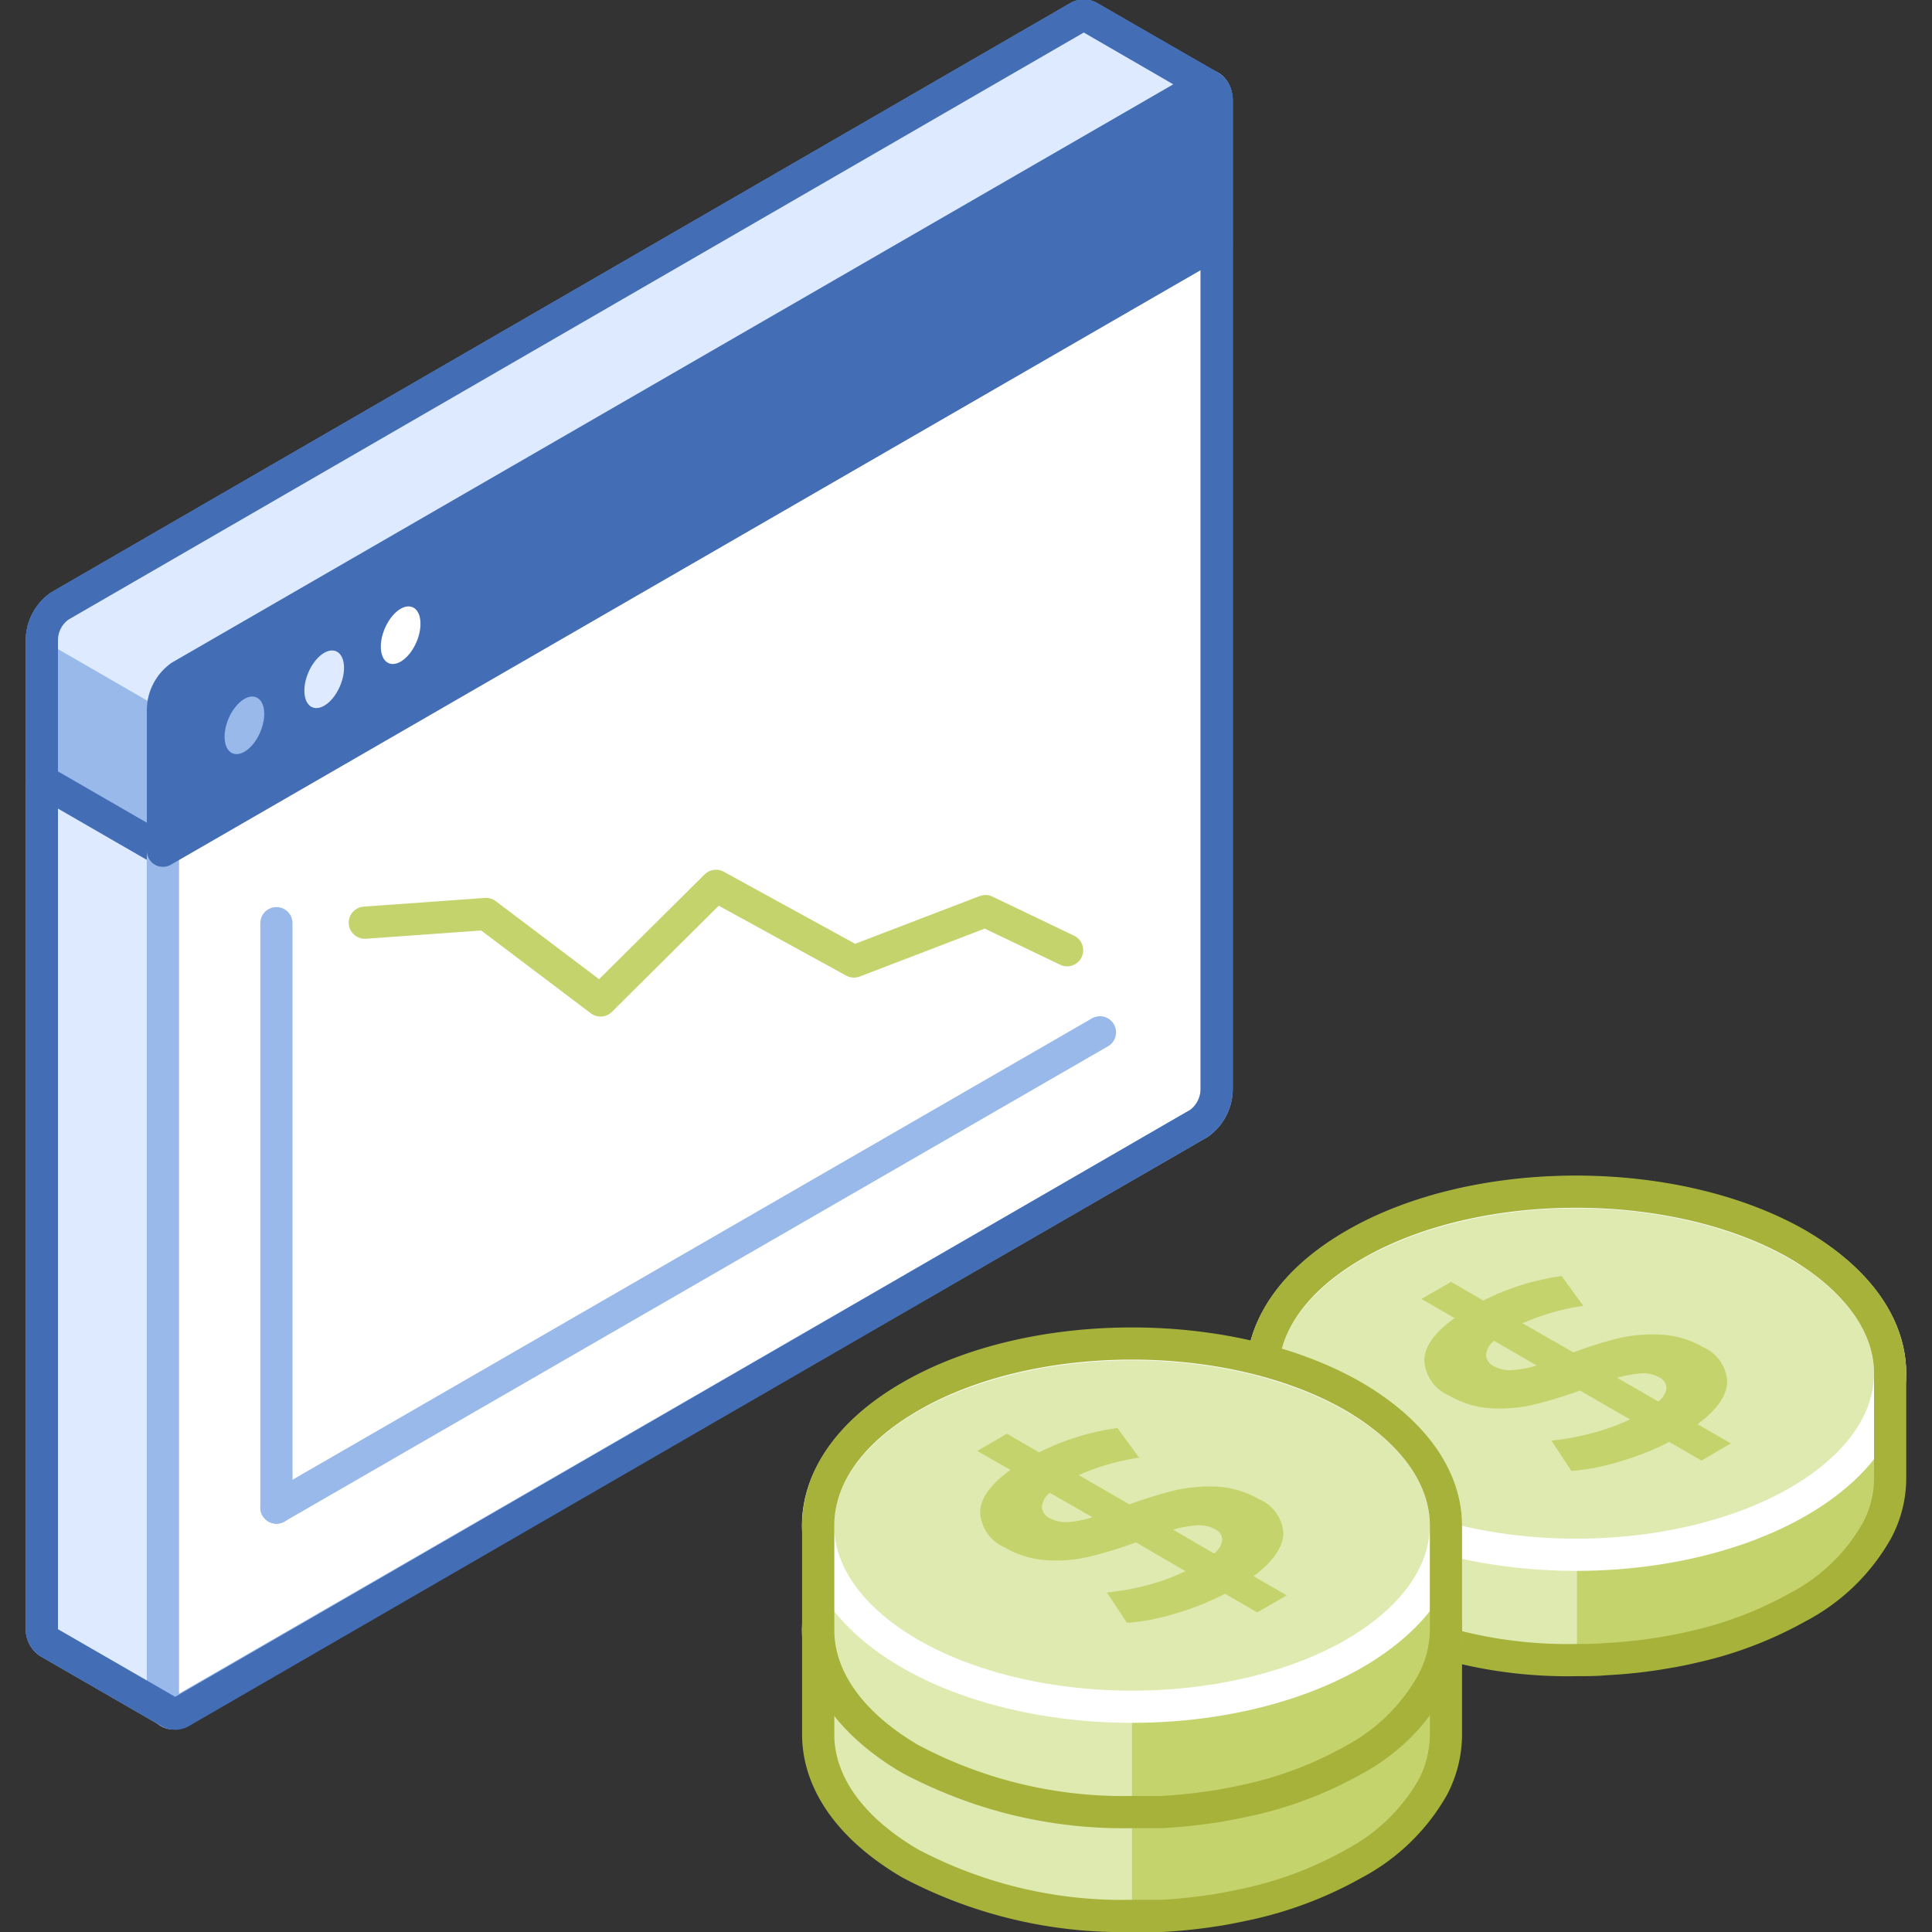 <svg xmlns="http://www.w3.org/2000/svg" viewBox="0 0 120 120"><rect x="0" y="0" width="120" height="120" fill="#333333" stroke="none"/><defs><style>.cls-1,.cls-6{fill:#fff;}.cls-1{stroke:#98b9ea;}.cls-1,.cls-11,.cls-13,.cls-3,.cls-4,.cls-5,.cls-8{stroke-linecap:round;stroke-linejoin:round;stroke-width:2px;}.cls-2{fill:#deeaff;}.cls-3,.cls-7{fill:#98b9ea;}.cls-3,.cls-4,.cls-5{stroke:#436db5;}.cls-11,.cls-12,.cls-13,.cls-4,.cls-8{fill:none;}.cls-5{fill:#436db5;}.cls-8{stroke:#c4d36c;}.cls-9{fill:#dfeab0;}.cls-10{fill:#c4d36c;}.cls-11{stroke:#fff;}.cls-13{stroke:#a7b23b;}</style></defs><title>lower-costs-2</title><g id="Layer_2" data-name="Layer 2"><g id="Actions"><path class="cls-1" d="M75.19,5.41,67.67,1.07h0a.68.68,0,0,0-.71,0L3.7,37.65a2.62,2.62,0,0,0-1.1,2.09v61.38A1,1,0,0,0,3,102H3l7.52,4.34,6.32-12L67,60.49a2.62,2.62,0,0,0,1.09-2.08V14.93Z"/><path class="cls-2" d="M10.12,106.13V33.94L3.7,37.65a2.6,2.6,0,0,0-1.1,2.09v61.38A1,1,0,0,0,3,102H3Z"/><path class="cls-3" d="M45.17,73.07,67,60.49a2.62,2.62,0,0,0,1.09-2.08V14.93l7.14-9.52L67.67,1.07h0a.68.68,0,0,0-.71,0L3.7,37.65a2.62,2.62,0,0,0-1.1,2.09v8.75Z"/><path class="cls-2" d="M47.2,65.49l20.85-29.1V14.93l7.14-9.52L67.67,1.07h0a.68.68,0,0,0-.71,0L3.7,37.65a2.6,2.6,0,0,0-1.1,2.09h0Z"/><path class="cls-1" d="M74.48,69.77,11.22,106.29c-.61.35-1.1,0-1.1-.83V44.08A2.62,2.62,0,0,1,11.22,42L74.48,5.47c.6-.35,1.09,0,1.09.83V67.68A2.64,2.64,0,0,1,74.48,69.77Z"/><path class="cls-4" d="M75.19,5.42h0L67.67,1.07h0a.68.68,0,0,0-.71,0L3.7,37.65a2.6,2.6,0,0,0-1.1,2.09v61.38A1,1,0,0,0,3,102H3l7.52,4.34h0a.7.7,0,0,0,.72,0L74.48,69.77a2.64,2.64,0,0,0,1.09-2.09V6.3A1,1,0,0,0,75.19,5.42Z"/><path class="cls-5" d="M75.57,15.05V6.3c0-.81-.49-1.18-1.09-.83L11.22,42a2.62,2.62,0,0,0-1.1,2.09v8.75Z"/><ellipse class="cls-2" cx="20.14" cy="42.2" rx="1.89" ry="1.07" transform="translate(-26.58 44.2) rotate(-66.95)"/><ellipse class="cls-6" cx="24.89" cy="39.45" rx="1.89" ry="1.07" transform="translate(-21.16 46.91) rotate(-66.95)"/><ellipse class="cls-7" cx="15.19" cy="45.05" rx="1.89" ry="1.07" transform="translate(-32.22 41.39) rotate(-66.95)"/><line class="cls-1" x1="17.17" y1="93.64" x2="68.32" y2="64.12"/><line class="cls-1" x1="17.17" y1="57.34" x2="17.17" y2="93.64"/><polyline class="cls-8" points="66.28 59.02 61.21 56.59 53.04 59.72 44.47 55.02 37.3 62.14 30.19 56.77 22.66 57.31"/><path class="cls-9" d="M112,85.31l-.26-.16c-7.62-4.39-20-4.39-27.57,0l-.27.16H78.41v6.5c0,2.88,1.9,5.76,5.71,8,7.61,4.39,19.95,4.39,27.57,0,3.8-2.2,5.71-5.08,5.71-8v-6.5Z"/><path class="cls-10" d="M111.69,99.77c3.8-2.2,5.71-5.08,5.71-8v-6.5H112l-.26-.16a28.18,28.18,0,0,0-13.79-3.3v21.22A28.18,28.18,0,0,0,111.69,99.77Z"/><ellipse class="cls-9" cx="97.9" cy="85.31" rx="19.5" ry="11.26"/><ellipse class="cls-11" cx="97.9" cy="85.31" rx="19.5" ry="11.26"/><ellipse class="cls-12" cx="97.9" cy="91.81" rx="19.5" ry="11.26"/><path class="cls-13" d="M117.4,91.81v-6.5h0c0-2.88-1.91-5.76-5.71-8-7.62-4.39-20-4.39-27.57,0-3.81,2.2-5.71,5.08-5.71,8h0v6.5c0,2.88,1.9,5.76,5.71,8a28.12,28.12,0,0,0,13.78,3.3c.63,0,1.25,0,1.87-.06a29.8,29.8,0,0,0,3.68-.41c.61-.1,1.2-.22,1.79-.36a23.81,23.81,0,0,0,6.45-2.47,12,12,0,0,0,4.9-4.76A6.91,6.91,0,0,0,117.4,91.81Z"/><path class="cls-10" d="M105.44,88.46l2.07,1.19-1.83,1.07-2-1.16a17.33,17.33,0,0,1-3.08,1.22,13.51,13.51,0,0,1-3,.58l-1.24-1.88a15.78,15.78,0,0,0,2.5-.46,12.59,12.59,0,0,0,2.38-.86l-3.1-1.79a28.15,28.15,0,0,1-2.9.88,9.38,9.38,0,0,1-2.65.22,5.79,5.79,0,0,1-2.6-.8,2.5,2.5,0,0,1-1.52-2.17c0-.85.62-1.73,1.88-2.63l-2.06-1.19,1.84-1.06,2,1.16A15.32,15.32,0,0,1,97,79.26l1.34,1.85a14.36,14.36,0,0,0-3.77,1.08L97.73,84a24.83,24.83,0,0,1,2.84-.89,9.66,9.66,0,0,1,2.64-.21,5.77,5.77,0,0,1,2.58.78,2.47,2.47,0,0,1,1.49,2.14C107.26,86.68,106.66,87.55,105.44,88.46ZM93.9,85.1a6.14,6.14,0,0,0,1.54-.29L92.8,83.28a1.24,1.24,0,0,0-.5.91.86.86,0,0,0,.51.68,2,2,0,0,0,1.09.23m6.55.48L103,87.05a1.23,1.23,0,0,0,.51-.86.79.79,0,0,0-.46-.65,2.07,2.07,0,0,0-1.11-.24,7.17,7.17,0,0,0-1.49.28"/><path class="cls-9" d="M84.36,101.25l-.26-.16c-7.61-4.4-20-4.4-27.57,0l-.27.16H50.82v6.49c0,2.88,1.9,5.77,5.71,8,7.61,4.4,20,4.4,27.57,0,3.81-2.19,5.71-5.08,5.71-8v-6.49Z"/><path class="cls-10" d="M84.1,115.7c3.81-2.19,5.71-5.08,5.71-8v-6.49H84.36l-.26-.16a28.18,28.18,0,0,0-13.79-3.3V119A28.18,28.18,0,0,0,84.1,115.7Z"/><ellipse class="cls-9" cx="70.31" cy="101.25" rx="19.5" ry="11.26"/><ellipse class="cls-11" cx="70.31" cy="101.25" rx="19.5" ry="11.26"/><ellipse class="cls-12" cx="70.31" cy="107.74" rx="19.5" ry="11.26"/><path class="cls-13" d="M89.81,107.74v-6.49h0c0-2.88-1.9-5.77-5.71-8-7.61-4.4-20-4.4-27.57,0-3.81,2.19-5.71,5.08-5.71,8h0v6.49c0,2.89,1.9,5.77,5.71,8A28.12,28.12,0,0,0,70.31,119c.63,0,1.25,0,1.87,0a34.22,34.22,0,0,0,3.68-.41c.61-.11,1.2-.23,1.79-.36a23.7,23.7,0,0,0,6.45-2.48A12.17,12.17,0,0,0,89,111,7.09,7.09,0,0,0,89.81,107.74Z"/><path class="cls-10" d="M77.86,104.39l2.06,1.2-1.83,1.06-2-1.16A16.63,16.63,0,0,1,73,106.72a12.92,12.92,0,0,1-3,.57l-1.25-1.88a15.83,15.83,0,0,0,2.51-.45,13.52,13.52,0,0,0,2.37-.87l-3.09-1.79a27.19,27.19,0,0,1-2.9.88,9.46,9.46,0,0,1-2.66.23,5.92,5.92,0,0,1-2.6-.8,2.52,2.52,0,0,1-1.52-2.17c0-.85.62-1.73,1.88-2.64L60.7,96.62l1.84-1.07,2,1.16a15.37,15.37,0,0,1,4.87-1.51L70.76,97A14.36,14.36,0,0,0,67,98.12l3.15,1.82A26.75,26.75,0,0,1,73,99.06a9.7,9.7,0,0,1,2.65-.22,5.92,5.92,0,0,1,2.57.79,2.44,2.44,0,0,1,1.49,2.14C79.67,102.62,79.07,103.48,77.86,104.39ZM66.32,101a6.21,6.21,0,0,0,1.53-.3l-2.64-1.52a1.26,1.26,0,0,0-.5.9.87.87,0,0,0,.51.69,2.15,2.15,0,0,0,1.1.23m6.54.47L75.41,103a1.23,1.23,0,0,0,.51-.85.74.74,0,0,0-.46-.65,1.89,1.89,0,0,0-1.11-.24,6.48,6.48,0,0,0-1.49.27"/><path class="cls-9" d="M84.36,94.75l-.26-.16c-7.61-4.4-20-4.4-27.57,0l-.27.16H50.82v6.5c0,2.88,1.9,5.76,5.71,8,7.61,4.4,20,4.4,27.57,0,3.81-2.19,5.71-5.07,5.71-8v-6.5Z"/><path class="cls-10" d="M84.1,109.2c3.81-2.19,5.71-5.07,5.71-8v-6.5H84.36l-.26-.16a28.18,28.18,0,0,0-13.79-3.3V112.5A28.18,28.18,0,0,0,84.1,109.2Z"/><ellipse class="cls-9" cx="70.31" cy="94.75" rx="19.5" ry="11.26"/><ellipse class="cls-11" cx="70.31" cy="94.75" rx="19.5" ry="11.26"/><ellipse class="cls-12" cx="70.31" cy="101.25" rx="19.5" ry="11.26"/><path class="cls-13" d="M89.81,101.25v-6.5h0c0-2.88-1.9-5.76-5.71-8-7.61-4.4-20-4.4-27.57,0-3.81,2.2-5.71,5.08-5.71,8h0v6.5c0,2.88,1.9,5.76,5.71,8a28.12,28.12,0,0,0,13.78,3.3c.63,0,1.25,0,1.87,0a34.22,34.22,0,0,0,3.68-.41c.61-.11,1.2-.23,1.79-.36a23.7,23.7,0,0,0,6.45-2.48A12.17,12.17,0,0,0,89,104.45,7,7,0,0,0,89.81,101.25Z"/><path class="cls-10" d="M77.86,97.9l2.06,1.19-1.83,1.06-2-1.16A16.63,16.63,0,0,1,73,100.22a13.54,13.54,0,0,1-3,.58l-1.25-1.89a15.83,15.83,0,0,0,2.51-.45,13.52,13.52,0,0,0,2.37-.87L70.56,95.8a27.46,27.46,0,0,1-2.9.89,9.45,9.45,0,0,1-2.66.22,5.92,5.92,0,0,1-2.6-.8,2.51,2.51,0,0,1-1.52-2.17c0-.85.62-1.73,1.88-2.64L60.7,90.12l1.84-1.07,2,1.16a15.37,15.37,0,0,1,4.87-1.51l1.34,1.84A14.36,14.36,0,0,0,67,91.62l3.15,1.82A26.75,26.75,0,0,1,73,92.56a10.11,10.11,0,0,1,2.65-.22,5.92,5.92,0,0,1,2.57.79,2.44,2.44,0,0,1,1.49,2.14C79.67,96.12,79.07,97,77.86,97.9ZM66.32,94.54a6.21,6.21,0,0,0,1.53-.3l-2.64-1.52a1.26,1.26,0,0,0-.5.91.88.88,0,0,0,.51.68,2.15,2.15,0,0,0,1.1.23m6.54.47,2.55,1.48a1.27,1.27,0,0,0,.51-.86.76.76,0,0,0-.46-.65,2,2,0,0,0-1.11-.24,7.07,7.07,0,0,0-1.49.27"/><rect class="cls-12" width="120" height="120"/><rect class="cls-12" width="120" height="120"/></g></g></svg>